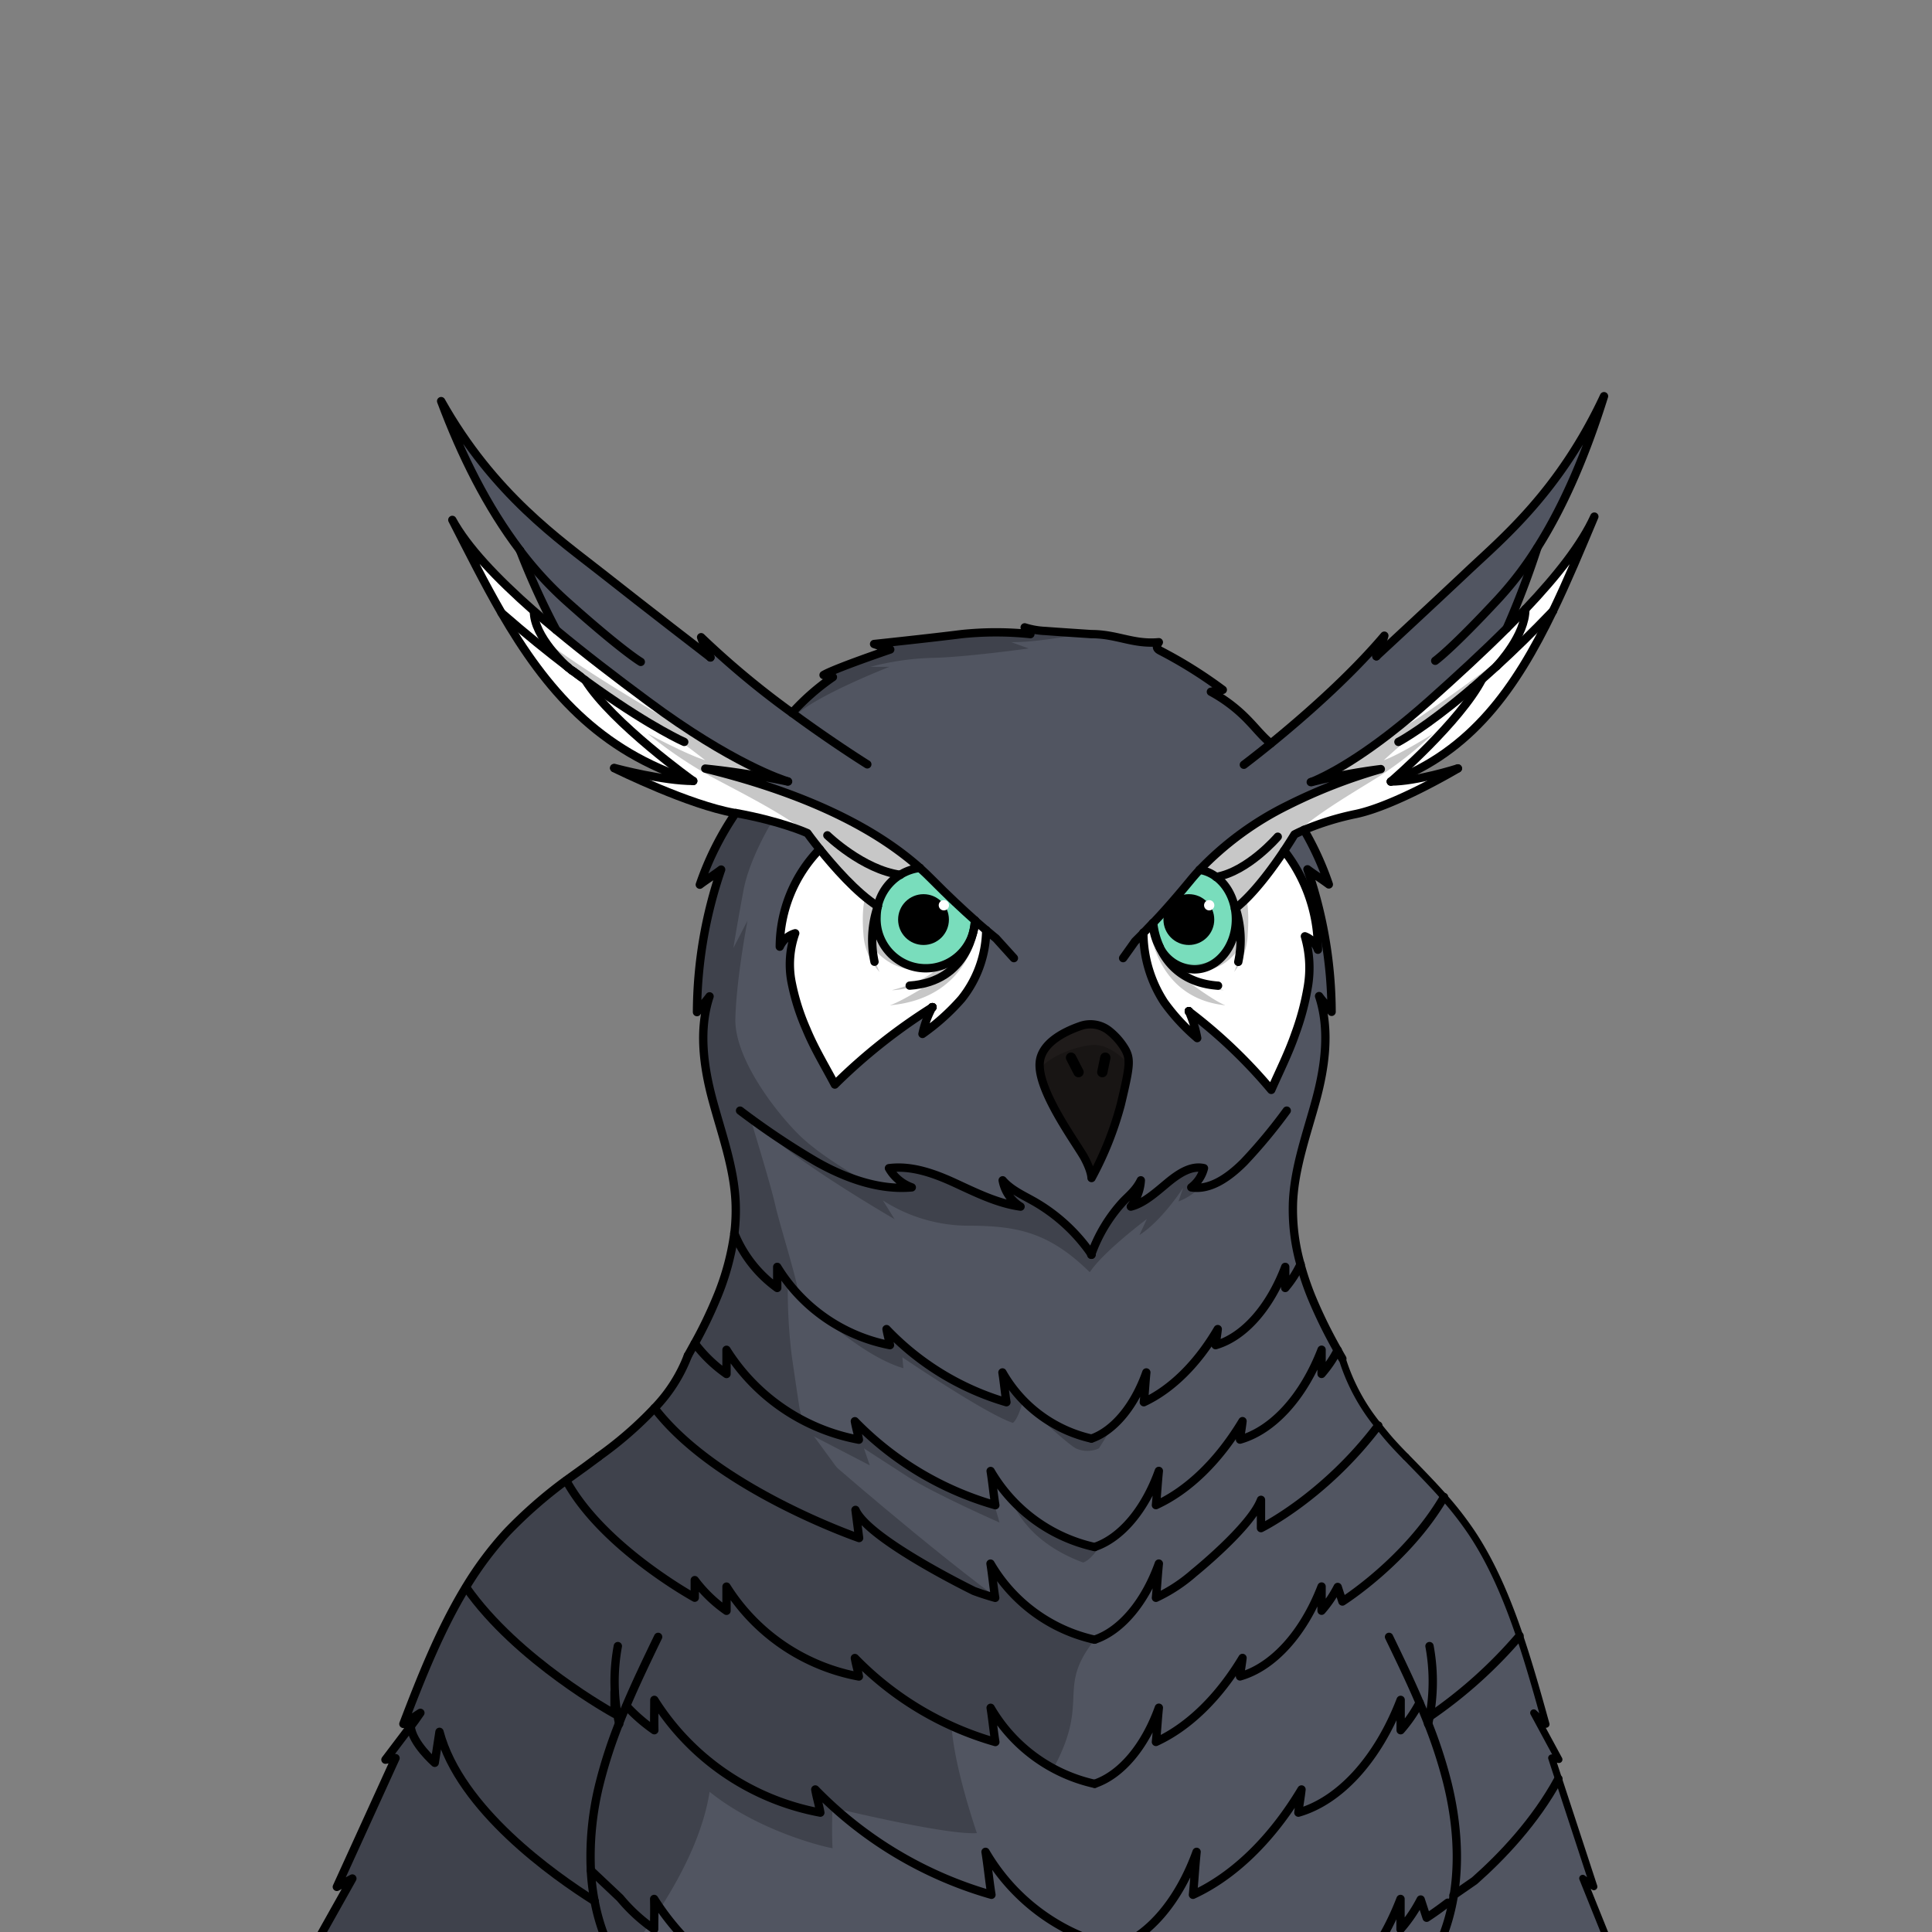 <svg xmlns="http://www.w3.org/2000/svg" viewBox="0 0 432 432">
  <rect x="0" y="0" width="432" height="432" fill="#808080" stroke="none"/>
  <defs>
    <style>.BUNTAI_OWL_BODY_BUNTAI_OWL_BODY_36_cls-1{isolation:isolate;}.BUNTAI_OWL_BODY_BUNTAI_OWL_BODY_36_cls-2{fill:#79ddbc;}.BUNTAI_OWL_BODY_BUNTAI_OWL_BODY_36_cls-3{fill:#fff;}.BUNTAI_OWL_BODY_BUNTAI_OWL_BODY_36_cls-4{fill:#1f1b1a;}.BUNTAI_OWL_BODY_BUNTAI_OWL_BODY_36_cls-5{fill:#515561;}.BUNTAI_OWL_BODY_BUNTAI_OWL_BODY_36_cls-6,.BUNTAI_OWL_BODY_BUNTAI_OWL_BODY_36_cls-7,.BUNTAI_OWL_BODY_BUNTAI_OWL_BODY_36_cls-8{fill:none;stroke:#000;stroke-linecap:round;stroke-linejoin:round;}.BUNTAI_OWL_BODY_BUNTAI_OWL_BODY_36_cls-6{stroke-width:1.86px;}.BUNTAI_OWL_BODY_BUNTAI_OWL_BODY_36_cls-7{stroke-width:2.31px;}.BUNTAI_OWL_BODY_BUNTAI_OWL_BODY_36_cls-8{stroke-width:1.57px;}.BUNTAI_OWL_BODY_BUNTAI_OWL_BODY_36_cls-9{opacity:0.22;mix-blend-mode:multiply;}</style>
  </defs>
  <g class="BUNTAI_OWL_BODY_BUNTAI_OWL_BODY_36_cls-1">
    <g id="body">
      <path class="BUNTAI_OWL_BODY_BUNTAI_OWL_BODY_36_cls-2" d="M208.26,196.54c-.8-.81-1.66-1.63-2.59-2.47h0a10.68,10.68,0,0,0-4.38,1.54h0a11.09,11.09,0,0,0-5,7A11.35,11.35,0,0,0,196,205a11,11,0,0,0,22,.84h0C215.46,203.54,212,200.37,208.26,196.54Z" />
      <path class="BUNTAI_OWL_BODY_BUNTAI_OWL_BODY_36_cls-2" d="M276.14,203.2c-.83-4.58-4-8.12-7.93-8.71-.79.85-1.52,1.69-2.19,2.51-3.2,3.89-6.08,7.1-8.26,9.42.35,5.78,4.38,10.34,9.28,10.34,5.14,0,9.31-5,9.31-11.18A13.25,13.25,0,0,0,276.14,203.2Z" />
      <circle cx="206.5" cy="205.62" r="5.68" />
      <circle class="BUNTAI_OWL_BODY_BUNTAI_OWL_BODY_36_cls-3" cx="211.05" cy="202.42" r="1.15" />
      <circle cx="265.83" cy="205.62" r="5.68" />
      <circle class="BUNTAI_OWL_BODY_BUNTAI_OWL_BODY_36_cls-3" cx="270.38" cy="202.42" r="1.15" />
      <path class="BUNTAI_OWL_BODY_BUNTAI_OWL_BODY_36_cls-4" d="M251.69,234.78c1.14,2.24,1,3.82-1.08,12.21A74.38,74.38,0,0,1,244,263.41s0-1.45-1.57-4.48-10.66-15.15-10-21.5c.48-4.4,5.82-6.89,9.06-8a6.72,6.72,0,0,1,6.36,1A14.85,14.85,0,0,1,251.69,234.78Z" />
      <path class="BUNTAI_OWL_BODY_BUNTAI_OWL_BODY_36_cls-5" d="M353.91,420c.81.62,1.66,1.24,2.48,1.87q-4-12.09-7.92-24.17c-.5-1.54-1-3.08-1.51-4.62l1.63.35c-1.9-3.48-3.76-7-5.65-10.43.93.84,1.83,1.68,2.74,2.51-1.83-6.63-3.72-13.33-5.9-19.77-2.85-8.38-6.21-16.32-10.74-23.09a74.56,74.56,0,0,0-6.17-7.94c-2.05-2.34-4.2-4.56-6.34-6.77l-2.18-2.25c-1-1-2.13-2.18-3.32-3.51-.93-1.06-1.91-2.21-2.87-3.46a44.19,44.19,0,0,1-7.79-14.22,5.26,5.26,0,0,1-.21-.75c-.37-.62-.72-1.24-1.06-1.87a104.94,104.94,0,0,1-5.71-11.61,61.32,61.32,0,0,1-2.6-7.6h0a45.54,45.54,0,0,1-1.67-14c.38-7.8,3.12-15.25,5.16-22.79s3.13-15.77.67-23.18c.94,1.28,1.88,2.23,2.8,3.52a99.1,99.1,0,0,0-5.39-31.87c1.59,1.2,3.17,2.18,4.78,3.38a67.45,67.45,0,0,0-5.56-12.2,4.68,4.68,0,0,0-.49.22,3.63,3.63,0,0,0-.43.19l-.54.25-.31.15-.13.07h0l-.22.12s-.89,1.49-2.31,3.63l.12.16a.49.49,0,0,1,.11.14l.57.74q.39.51.75,1.05a4,4,0,0,1,.22.34c.17.23.3.45.46.69s.21.35.3.52a34.11,34.11,0,0,1,3.47,7.92c.12.37.23.74.32,1.12,0,0,0,0,0,0,.08.29.15.58.22.87.17.66.3,1.32.42,2,.05.26.09.53.12.79,0,0,0,0,0,0a7.94,7.94,0,0,1,.13.83c0,.22.06.44.08.66s.07.66.1,1a.86.86,0,0,0,0,.17c0,.37,0,.75.06,1.13a4.35,4.35,0,0,1,0,.51c0,.48,0,1,0,1.45a5,5,0,0,0-2.91-3,25.06,25.06,0,0,1,.68,11.11,57.37,57.37,0,0,1-2.84,10.72c-1.5,4.35-3.52,8.34-5.36,12.51a114,114,0,0,0-18.41-17.54,27.06,27.06,0,0,1,1.85,6,45.48,45.48,0,0,1-7.37-8,28.69,28.69,0,0,1-4.67-15.58h0c.23-.22.46-.46.71-.72a3.5,3.5,0,0,1,.27-.28s0,0,0,0l.23-.23.09-.1.6-.63.18-.2a.11.11,0,0,1,.05,0h0l.6-.65.21-.21,2.05-2.26,0,0c.68-.75,1.38-1.55,2.1-2.39a0,0,0,0,1,0,0c1-1.19,2.11-2.46,3.22-3.82.67-.82,1.4-1.66,2.19-2.51l.05-.06c.54-.57,1.11-1.15,1.69-1.73.3-.3.63-.6.94-.9s.64-.6,1-.9.68-.61,1-.91c.71-.61,1.45-1.22,2.23-1.83a75.38,75.38,0,0,1,8.39-5.68c.57-.33,1.14-.66,1.73-1,.88-.49,1.77-1,2.7-1.45l.63-.32.72-.35,1.37-.66,1.42-.66c.48-.22.95-.44,1.44-.65l1.5-.64c.51-.22,1-.43,1.55-.63.8-.33,1.6-.65,2.44-1l1.17-.43c.42-.16.83-.31,1.25-.45h0c.45-.17.9-.33,1.38-.49l2.15-.72,1.86-.58.93-.29,1-.29c-1.57.21-3,.43-4.39.65l-.95.15-.35.06-1,.17-.22,0-.66.12c-.76.13-1.47.27-2.11.4l-1,.21-.29.06-1.09.24-.21,0-.08,0-.11,0h0l-.7.15-.07,0-.63.15-1.49.37h0l.5-.21.48-.21.43-.19,1.1-.53.37-.19.82-.42.05,0,.76-.41,1.65-.94c.52-.3,1.07-.63,1.64-1l.81-.5c1.32-.83,2.77-1.79,4.37-2.91l.05,0,0,0a3.55,3.55,0,0,0,.31-.23l.87-.61,1.66-1.24c.35-.25.69-.51,1-.78s.67-.51,1-.78c2.53-2,5.3-4.25,8.28-6.91,6.14-5.48,12.05-10.91,17.32-16.17a189.07,189.07,0,0,0,6.84-18v0c6.26-9.88,11.11-21.64,14.92-33.88-9.94,21.29-22.55,31.58-30.51,39.15s-20,18.65-20.39,19a23.24,23.24,0,0,0,1.77-4.61c-8,9.45-18.73,18.7-25.35,24.09a8.7,8.7,0,0,1-.8-.68c-1.45-1.3-2.68-2.82-4-4.22a34.31,34.31,0,0,0-8.61-6.64l2.66-.43a100.36,100.36,0,0,0-13.95-8.73c-.94-.47-1-1-.35-1.92-5.76.54-9.28-1.81-15.09-1.81,0,0-7.11-.46-10.25-.7l-1-.09c-.56-.06-1-.13-1.45-.2l-.4-.07a12.4,12.4,0,0,1-1.45-.34l-.16,0-.17-.05.85,1,.42.49a78.09,78.09,0,0,0-9.77-.39h0a53.8,53.8,0,0,0-5.6.39l-2.32.29h-.09l-3.2.37-1.35.16-3.51.4-1.31.14-4.14.45-1.13.12-.27,0-.47.05-.39,0-.36,0-.43.05-.18,0h-.15l-.2,0h-.07l2.08.74,1.54.55L197,146l-.49.17-1.09.38-1,.34-2.16.78-.11,0c-1.15.42-2.32.86-3.42,1.28l-1.17.47-.57.22-1,.43-.7.31,0,0-.12.06a9.17,9.17,0,0,0-1,.49l1.28.29.8.17-.56.39-.16.11a51.52,51.52,0,0,0-7.38,6.35c-.35.36-.7.72-1,1.1a189.7,189.7,0,0,1-20.35-16.92,23.21,23.21,0,0,0,2.09,4.53c-.45-.34-14.82-11.41-24.11-18.74s-24.34-17.6-36.11-38.57c4.5,12.06,10.25,23.64,17.65,33.38a0,0,0,0,0,0,0,163.09,163.09,0,0,0,8.09,17.78c6.23,5.18,13.22,10.53,20.5,15.93l1.75,1.28c.55.4,1.1.8,1.65,1.18,1.28.91,2.53,1.77,3.72,2.58.9.61,1.76,1.18,2.61,1.73.43.28.84.55,1.27.8l.05,0c.48.32.95.61,1.42.89l1.06.66c.7.44,1.4.85,2.05,1.23,1,.58,2,1.13,2.88,1.64.6.34,1.2.67,1.77,1l2.09,1.09c.66.34,1.3.65,1.9.93l.86.41c1.19.55,2.2,1,3.05,1.34h0l.79.32.66.26c.75.28,1.26.45,1.52.53l.05,0-.12,0-.14,0-.18,0-.28-.06c-.83-.18-2.18-.45-4-.78h0c-.77-.14-1.63-.28-2.56-.43l-1.12-.18q-3-.48-6.8-1l-.65-.08c-.8-.1-1.62-.2-2.49-.29l2.39.6c1.45.37,2.84.75,4.22,1.14l.19.06c.73.2,1.44.41,2.14.62l.19.05.23.07.12,0,.37.11L169,175l1,.33c.58.17,1.15.36,1.72.55l1.13.38,1.29.45c3.88,1.35,7.39,2.77,10.58,4.22l1.67.77,1.62.78c1,.52,2.07,1.05,3,1.58,1.31.7,2.57,1.42,3.77,2.14a76.73,76.73,0,0,1,7.77,5.34l.31.24.17.13h0c.6.48,1.19,1,1.74,1.44.26.23.55.47.8.71h0a3.58,3.58,0,0,1,.28.26c.83.75,1.6,1.48,2.31,2.21,3.79,3.83,7.2,7,9.77,9.28h0l2.49,2.16h0A25.17,25.17,0,0,1,215,223.35a49.06,49.06,0,0,1-8.73,7.84,23.2,23.2,0,0,1,2.2-6,127.24,127.24,0,0,0-21.8,17.28c-2.16-4.11-4.55-8-6.33-12.33A50,50,0,0,1,177,219.62a20.85,20.85,0,0,1,.82-10.94,5.49,5.49,0,0,0-3.45,3v-.14q0-.69,0-1.38c0-.37,0-.73.07-1.08s0-.47.07-.71c.05-.42.11-.84.16-1.26a.06.06,0,0,1,0,0c.06-.43.15-.86.23-1.28,0-.17.06-.33.1-.49.07-.32.15-.63.22-.94s.16-.63.25-.93c.14-.49.28-1,.44-1.46.1-.32.22-.63.33-.94s.22-.59.35-.88c.21-.53.44-1,.67-1.56l.42-.86a.78.78,0,0,1,.11-.2c.12-.26.27-.52.4-.78a32.57,32.57,0,0,1,2-3.18c.14-.19.27-.38.43-.57.24-.34.5-.67.75-1s.58-.7.88-1,.59-.64.89-1a.87.87,0,0,1,.13-.15l-.31-.39c-.17-.23-.35-.44-.52-.65-.68-.87-1.21-1.57-1.53-2l-.1-.15a1.62,1.62,0,0,1-.17-.23l-.06-.07,0,0s0,0,0,0h0a48.38,48.38,0,0,0-5.22-1.89l-.6-.18-.24-.07-.69-.2c-.46-.14-.95-.28-1.47-.41l-.81-.21L170,183l-.77-.18-2.45-.54-.88-.17-.81-.16h0l-.09,0h0l-.55-.1c-.31.47-.63.95-.93,1.43a.63.63,0,0,0-.12.18c-.19.3-.37.58-.54.88,0,0,0,0,0,0a6.68,6.68,0,0,0-.41.67.1.1,0,0,0,0,.07c-.25.41-.5.82-.73,1.24,0,0,0,0,0,.07-.32.55-.63,1.11-.94,1.68-.1.21-.23.43-.32.65-.25.48-.5,1-.73,1.45,0,0,0,0,0,0a4,4,0,0,0-.23.46q-.4.81-.75,1.65a2.55,2.55,0,0,0-.13.29c-.14.3-.28.61-.39.92s-.25.59-.37.88a.47.47,0,0,0-.06.15s0,0,0,0c-.17.39-.31.78-.46,1.17-.25.64-.48,1.29-.69,1.94a1.22,1.22,0,0,0-.07.17l.7-.51h0l.06,0,1-.67c1-.71,2-1.38,3-2.15a99.37,99.37,0,0,0-5.39,31.87l0,0,0,0c.08-.14.19-.27.27-.4l.62-.77.91-1.1c.12-.13.21-.25.32-.38l.61-.8c-.1.33-.21.66-.29,1,0,.1-.07.22-.1.33a.08.08,0,0,0,0,0s0,.05,0,.08l-.21.84c-.09.38-.16.77-.25,1.16s-.13.78-.18,1.17-.11.75-.15,1.12a.76.76,0,0,0,0,.15c0,.36-.07.72-.09,1.09q-.1,1.22-.09,2.46v.46c0,.11,0,.22,0,.33,0,.58,0,1.16.09,1.75l.06.87a33.76,33.76,0,0,0,.44,3.48c0,.29.08.58.13.87.1.5.2,1,.29,1.51s.21,1,.33,1.5l.09.43c.08.36.18.71.26,1.06.13.5.25,1,.39,1.48.71,2.62,1.5,5.24,2.25,7.86a0,0,0,0,1,0,0c.56,2,1.09,3.93,1.54,5.92a2,2,0,0,1,.08.33c.22.95.42,1.9.59,2.86.07.37.12.74.18,1.11l.09.57q.09.6.15,1.2a9.15,9.15,0,0,1,.13,1.16.49.49,0,0,1,0,.12c0,.17,0,.34,0,.51s0,.22,0,.33a1.09,1.09,0,0,1,0,.18c0,.2,0,.41,0,.61a41.27,41.27,0,0,1-.27,7c-.05.47-.11.93-.2,1.39s-.18,1.16-.3,1.73c0,.23-.08.46-.13.69a.65.65,0,0,1-.05.2c0,.05,0,.09,0,.13-.33,1.59-.76,3.16-1.24,4.71-.07.24-.13.49-.21.73-.19.6-.4,1.19-.61,1.77s-.33,1-.52,1.44-.46,1.18-.7,1.76q-.79,1.94-1.68,3.84c-.23.49-.47,1-.71,1.47s-.48,1-.73,1.46-.55,1.09-.85,1.63-.58,1.11-.88,1.66c-.5.92-1,1.83-1.53,2.74l-.1.24v0c-.09.25-.17.5-.28.75-.19.52-.41,1-.65,1.53-.12.25-.24.51-.37.76s-.27.49-.41.74a25.79,25.79,0,0,1-1.45,2.39c-.25.38-.52.76-.8,1.14h0c-.32.43-.63.86-1,1.28-.77,1-1.59,1.94-2.43,2.87s-1.66,1.75-2.51,2.58l-.56.55,0,0a96.52,96.52,0,0,1-9.42,7.71h0l-.24.18L131,327.79l-.26.19c-1.39,1-2.77,2-4.14,3.1a101.91,101.91,0,0,0-13.27,11.61,77.42,77.42,0,0,0-9.15,12.24c-5.8,9.52-10,20.16-14,30.62l.71-.47h0l3.1-2-1.3,1.72-.89,1.2c-1.89,2.5-3.76,5-5.66,7.51l.94-.15,1.31-.2q-.25.6-.54,1.2L76,420.44l-.67,1.47,2.24-1.21,1.23-.66-.44.79-9.49,16.92c-1.68,3-3.33,5.93-5,8.9h0a3.12,3.12,0,0,1-.2.35H135c.31-1.32.59-2.64.86-4,0,1.32,0,2.64,0,4h46.93c-.18-.73-.37-1.48-.51-2.36.78.8,1.58,1.59,2.39,2.36H289.52c.5-.77,1-1.56,1.47-2.36-.1.88-.19,1.63-.32,2.36h74.09Zm-106-189.61a14.56,14.56,0,0,1,3.77,4.35c1.15,2.24,1,3.82-1.07,12.21A74.14,74.14,0,0,1,244,263.41a7.44,7.44,0,0,0-.58-2.29,10.44,10.44,0,0,0-.42-1c-.05-.13-.11-.25-.16-.38s-.25-.52-.41-.81a11.87,11.87,0,0,0-.67-1.15c-.11-.18-.22-.38-.36-.58-.52-.82-1.16-1.8-1.85-2.91a.57.57,0,0,1-.11-.16,64.58,64.58,0,0,1-6-11.22c-.11-.31-.23-.62-.33-.93s-.18-.61-.26-.9a11.82,11.82,0,0,1-.34-1.65.19.19,0,0,1,0-.08.22.22,0,0,1,0-.08s0,0,0,0a3.33,3.33,0,0,1-.07-.54,7.73,7.73,0,0,1,0-1.28c.48-4.4,5.83-6.89,9.07-8A6.7,6.7,0,0,1,247.92,230.43Z" />
      <path class="BUNTAI_OWL_BODY_BUNTAI_OWL_BODY_36_cls-3" d="M341.12,136.18h0q-2,2.13-4.21,4.31c-5.27,5.26-11.18,10.69-17.32,16.17-3,2.66-5.75,4.94-8.28,6.91-.34.27-.67.53-1,.78s-.69.53-1,.78c-.57.43-1.12.85-1.66,1.24l-.87.61a3.55,3.55,0,0,1-.31.23l0,0-.05,0c-1.6,1.12-3,2.08-4.37,2.91l-.81.5c-.57.36-1.12.69-1.64,1l-1.65.94-.76.41-.05,0-.82.42-.37.19-1.1.53-.43.19-.48.21-.5.21h0l1.49-.37.63-.15.07,0,.7-.15h0l.19,0,.21-.05,1.09-.24.29-.06,1-.21c.64-.13,1.35-.27,2.11-.4l.66-.12.22,0,1-.17.35-.06.95-.15c1.35-.22,2.82-.44,4.39-.65l-1,.29-.93.29-1.86.58-2.15.72c-.48.16-.93.32-1.38.49h0c-.42.14-.83.29-1.25.45l-1.17.43c-.84.31-1.64.63-2.44,1l-1.55.63-1.5.64c-.49.21-1,.43-1.44.65l-1.42.66-1.37.66-.72.35-.63.32c-.93.48-1.82,1-2.7,1.45-.59.32-1.15.65-1.73,1a75.38,75.38,0,0,0-8.39,5.68c-.78.61-1.52,1.22-2.23,1.83-.36.3-.71.61-1,.91s-.66.6-1,.9l-.94.9c-.58.58-1.15,1.16-1.69,1.73l-.05.06a7.66,7.66,0,0,1,1.43.35c.23.08.47.18.7.28a5.48,5.48,0,0,1,.53.28,8.9,8.9,0,0,1,2.37,1.85,2.36,2.36,0,0,1,.3.34,9.35,9.35,0,0,1,.71.92c.1.13.18.28.27.42a7.69,7.69,0,0,1,.39.69,3.92,3.92,0,0,1,.29.58,8.54,8.54,0,0,1,.52,1.33c.07.23.15.46.2.7a2.68,2.68,0,0,1,.07.27,3.06,3.06,0,0,1,.1.41v0h0c0,.08,0,.17,0,.25a13.25,13.25,0,0,1,.22,2.38c0,6.17-4.18,11.18-9.32,11.18l-.49,0h-.14a4,4,0,0,1-.5-.06h-.07l-.15,0-.49-.1-.06,0-.41-.11-.23-.08h0s0,0,0,0h0s0,0,0,0l-.06,0-.16-.06a.43.43,0,0,1-.12-.05l-.1,0a6.34,6.34,0,0,1-.83-.4,5.09,5.09,0,0,1-.5-.3,8.92,8.92,0,0,1-.95-.7,8.05,8.05,0,0,1-.68-.63l-.08-.09-.24-.25-.23-.27-.07-.09a8.83,8.83,0,0,1-.64-.87.61.61,0,0,1-.07-.1c-.1-.17-.22-.34-.31-.52l0-.07,0,0c-.12-.2-.21-.4-.32-.6a1,1,0,0,1-.07-.15c-.06-.13-.11-.25-.18-.39s-.17-.44-.26-.67a1.59,1.59,0,0,1-.07-.2.76.76,0,0,1-.06-.2c0-.11-.07-.22-.11-.33a4,4,0,0,1-.11-.47c-.05-.19-.11-.38-.14-.57s-.09-.5-.13-.76,0-.29-.05-.44-.05-.41-.06-.61l-.18.2-.6.63-.09.1-.22.23,0,0a3.5,3.5,0,0,0-.27.28c-.25.26-.48.5-.71.72h0a28.69,28.69,0,0,0,4.67,15.58,45.48,45.48,0,0,0,7.37,8,27.06,27.06,0,0,0-1.85-6,114,114,0,0,1,18.41,17.54c1.84-4.17,3.86-8.16,5.36-12.51a57.37,57.37,0,0,0,2.84-10.72,25.06,25.06,0,0,0-.68-11.11,5,5,0,0,1,2.91,3c0-.48,0-1,0-1.45a4.35,4.35,0,0,0,0-.51c0-.38,0-.75-.06-1.13a.86.86,0,0,1,0-.17c0-.33-.06-.66-.1-1s0-.44-.08-.66-.08-.56-.13-.83c0,0,0,0,0,0,0-.26-.07-.53-.12-.79-.12-.68-.25-1.34-.42-2-.07-.29-.14-.58-.22-.87,0,0,0,0,0,0-.09-.38-.2-.75-.32-1.12a34.11,34.11,0,0,0-3.47-7.92c-.09-.17-.21-.35-.3-.52s-.29-.46-.46-.69a4,4,0,0,0-.22-.34q-.36-.54-.75-1.05c-.18-.25-.36-.5-.57-.74a.49.49,0,0,0-.11-.14l-.12-.16c1.42-2.14,2.31-3.63,2.31-3.63l.22-.12h0l.13-.07.31-.15.54-.25a3.63,3.63,0,0,1,.43-.19,4.68,4.68,0,0,1,.49-.22A61.7,61.7,0,0,1,303.24,182c8.72-1.86,22.31-9.91,22.73-10.16-.41.12-9.28,2.94-15,2.94h0c17.93-6.74,27.89-20.83,36.22-38.13h0c3.2-6.64,6.17-13.75,9.25-21.1C353.68,121.73,348.17,128.74,341.12,136.18ZM265.8,226.11s0,0,0,0,0,0,0,0Z" />
      <path class="BUNTAI_OWL_BODY_BUNTAI_OWL_BODY_36_cls-3" d="M218,206a11,11,0,0,1-22-1,11.67,11.67,0,0,1,.24-2.31.06.06,0,0,1,0,0,11.09,11.09,0,0,1,5-7h0a10.68,10.68,0,0,1,4.38-1.54c-8.47-7.58-22.78-16-48-22.23a180,180,0,0,1,18.44,2.89c-1-.31-12.38-3.93-31.25-17.92-7.29-5.4-14.27-10.75-20.5-15.93-1.72-1.43-3.39-2.85-5-4.25-8.35-7.33-14.88-14.24-18.22-20.36,3.66,7.23,7.16,14.24,11,20.78C122,154.09,133.8,168,155,174.64c-6.61,0-16.89-2.7-17.66-2.9,1,.48,16.71,8.2,26.86,10l.2,0c10.36,1.86,16.11,4.51,16.11,4.51s1.05,1.47,2.74,3.57a31.53,31.53,0,0,0-8.94,21.81,5.51,5.51,0,0,1,3.45-3,20.85,20.85,0,0,0-.81,10.94,49.92,49.92,0,0,0,3.36,10.56c1.79,4.29,4.18,8.22,6.34,12.33a127.24,127.24,0,0,1,21.8-17.28,22.83,22.83,0,0,0-2.2,6,49.41,49.41,0,0,0,8.73-7.84A25.17,25.17,0,0,0,220.52,208h0L218,205.83S218,205.88,218,206Z" />
      <path class="BUNTAI_OWL_BODY_BUNTAI_OWL_BODY_36_cls-6" d="M177.11,159.4a51.89,51.89,0,0,1,9.13-8l-2.09-.46c2.56-1.52,14.91-5.71,14.91-5.71L195.45,144s12.23-1.28,19.57-2.21a74.15,74.15,0,0,1,15.38,0l-1.28-1.51a18,18,0,0,0,4.66.81c3.14.24,10.25.7,10.25.7,5.8,0,9.32,2.35,15.09,1.81-.63.95-.59,1.45.35,1.92a101,101,0,0,1,13.95,8.73l-2.66.43a34.08,34.08,0,0,1,8.6,6.64c1.35,1.4,2.58,2.92,4,4.22a10.41,10.41,0,0,0,.81.68" />
      <path class="BUNTAI_OWL_BODY_BUNTAI_OWL_BODY_36_cls-6" d="M153.82,303.11c.52-.91,1-1.82,1.53-2.74a99,99,0,0,0,4.86-10.06,57.33,57.33,0,0,0,4-14.55,42.32,42.32,0,0,0,.27-7c-.37-7.8-3.12-15.25-5.15-22.79s-3.13-15.77-.67-23.18c-.94,1.28-1.88,2.23-2.81,3.52a99.38,99.38,0,0,1,5.4-31.87c-1.59,1.2-3.17,2.18-4.77,3.38a66.67,66.67,0,0,1,8-16" />
      <path class="BUNTAI_OWL_BODY_BUNTAI_OWL_BODY_36_cls-6" d="M290.79,282.7a45.24,45.24,0,0,1-1.67-14c.38-7.8,3.12-15.25,5.16-22.79s3.12-15.77.67-23.18c.93,1.28,1.87,2.23,2.8,3.52a99.11,99.11,0,0,0-5.4-31.87c1.6,1.2,3.18,2.18,4.78,3.38a66.77,66.77,0,0,0-5.56-12.2" />
      <path class="BUNTAI_OWL_BODY_BUNTAI_OWL_BODY_36_cls-6" d="M300.15,303.79c-.36-.62-.71-1.24-1.06-1.87a108.59,108.59,0,0,1-5.71-11.61,63,63,0,0,1-2.59-7.6" />
      <path class="BUNTAI_OWL_BODY_BUNTAI_OWL_BODY_36_cls-6" d="M116.29,123.1a79.4,79.4,0,0,0,10.21,11.17C139.09,145.54,143.28,148,143.28,148" />
      <path class="BUNTAI_OWL_BODY_BUNTAI_OWL_BODY_36_cls-6" d="M158.86,147h0c-.45-.34-14.82-11.41-24.1-18.74-9.44-7.46-24.35-17.6-36.12-38.57,4.51,12.06,10.25,23.64,17.65,33.38" />
      <path class="BUNTAI_OWL_BODY_BUNTAI_OWL_BODY_36_cls-6" d="M193.93,170.91s-7.58-4.72-16.82-11.51a190.59,190.59,0,0,1-20.34-16.92,23.81,23.81,0,0,0,2.08,4.53" />
      <path class="BUNTAI_OWL_BODY_BUNTAI_OWL_BODY_36_cls-6" d="M116.28,123.08a0,0,0,0,0,0,0,166.4,166.4,0,0,0,8.1,17.78" />
      <path class="BUNTAI_OWL_BODY_BUNTAI_OWL_BODY_36_cls-6" d="M196.28,202.64c-4.78-3-9.95-9-13-12.78-1.69-2.1-2.74-3.57-2.74-3.57s-5.75-2.65-16.11-4.51l-.2,0c-10.15-1.8-25.89-9.52-26.86-10" />
      <path class="BUNTAI_OWL_BODY_BUNTAI_OWL_BODY_36_cls-6" d="M137.31,171.72h.05c.77.2,11,2.9,17.66,2.9-21.22-6.66-33-20.55-42.88-37.59-3.79-6.54-7.29-13.55-11-20.78,3.34,6.12,9.87,13,18.22,20.36,1.59,1.4,3.26,2.82,5,4.25,6.23,5.18,13.21,10.53,20.5,15.93,18.87,14,30.23,17.61,31.25,17.92" />
      <path class="BUNTAI_OWL_BODY_BUNTAI_OWL_BODY_36_cls-6" d="M220.52,208c1.39,1.18,2.19,1.82,2.19,1.82l4,4.42" />
      <path class="BUNTAI_OWL_BODY_BUNTAI_OWL_BODY_36_cls-6" d="M218,205.83l2.49,2.16" />
      <path class="BUNTAI_OWL_BODY_BUNTAI_OWL_BODY_36_cls-6" d="M205.67,194.07c.93.84,1.79,1.66,2.59,2.47,3.78,3.83,7.2,7,9.77,9.28" />
      <path class="BUNTAI_OWL_BODY_BUNTAI_OWL_BODY_36_cls-6" d="M176.22,174.75h-.08a180,180,0,0,0-18.44-2.89c25.18,6.19,39.49,14.65,48,22.23" />
      <path class="BUNTAI_OWL_BODY_BUNTAI_OWL_BODY_36_cls-6" d="M127.1,149.26c-4.48-3.41-9.49-7.45-14.95-12.21" />
      <path class="BUNTAI_OWL_BODY_BUNTAI_OWL_BODY_36_cls-6" d="M128,150a2.07,2.07,0,0,1-.25-.19" />
      <path class="BUNTAI_OWL_BODY_BUNTAI_OWL_BODY_36_cls-6" d="M128.91,150.62l-.69-.51" />
      <path class="BUNTAI_OWL_BODY_BUNTAI_OWL_BODY_36_cls-6" d="M129.85,151.32c-.22-.15-.44-.32-.66-.49" />
      <path class="BUNTAI_OWL_BODY_BUNTAI_OWL_BODY_36_cls-6" d="M153,165.9S146,162.84,133.49,154h0l-2.58-1.85" />
      <path class="BUNTAI_OWL_BODY_BUNTAI_OWL_BODY_36_cls-6" d="M208.47,225.23a127.24,127.24,0,0,0-21.8,17.28c-2.16-4.11-4.55-8-6.34-12.33A49.92,49.92,0,0,1,177,219.62a20.85,20.85,0,0,1,.81-10.94,5.51,5.51,0,0,0-3.45,3,31.53,31.53,0,0,1,8.94-21.81" />
      <path class="BUNTAI_OWL_BODY_BUNTAI_OWL_BODY_36_cls-6" d="M208.49,225.21h0" />
      <path class="BUNTAI_OWL_BODY_BUNTAI_OWL_BODY_36_cls-6" d="M208.51,225.21s0,0,0,0S208.53,225.22,208.51,225.21Z" />
      <path class="BUNTAI_OWL_BODY_BUNTAI_OWL_BODY_36_cls-6" d="M208.51,225.21h0" />
      <path class="BUNTAI_OWL_BODY_BUNTAI_OWL_BODY_36_cls-6" d="M208.47,225.22s0,0,0,0" />
      <line class="BUNTAI_OWL_BODY_BUNTAI_OWL_BODY_36_cls-6" x1="208.47" y1="225.22" x2="208.47" y2="225.23" />
      <path class="BUNTAI_OWL_BODY_BUNTAI_OWL_BODY_36_cls-6" d="M220.52,208h0A25.17,25.17,0,0,1,215,223.35a49.41,49.41,0,0,1-8.73,7.84,22.83,22.83,0,0,1,2.2-6" />
      <line class="BUNTAI_OWL_BODY_BUNTAI_OWL_BODY_36_cls-6" x1="218.03" y1="205.83" x2="218.03" y2="205.82" />
      <path class="BUNTAI_OWL_BODY_BUNTAI_OWL_BODY_36_cls-6" d="M196.27,202.68A11.67,11.67,0,0,0,196,205a11,11,0,0,0,22,1" />
      <path class="BUNTAI_OWL_BODY_BUNTAI_OWL_BODY_36_cls-6" d="M201.27,195.61a11.09,11.09,0,0,0-5,7" />
      <path class="BUNTAI_OWL_BODY_BUNTAI_OWL_BODY_36_cls-6" d="M205.67,194.07h0a10.68,10.68,0,0,0-4.38,1.54" />
      <path class="BUNTAI_OWL_BODY_BUNTAI_OWL_BODY_36_cls-6" d="M155,174.64s-18.18-13-24.12-22.53c0,0,0,0,0,0l-.67-.49-.37-.28-.66-.49-.28-.21-.69-.51L128,150l-.25-.19-.67-.5,0,0c-.46-.4-7.75-6.92-7.69-12.63" />
      <path class="BUNTAI_OWL_BODY_BUNTAI_OWL_BODY_36_cls-6" d="M185,186.78s7.9,7.68,16.31,8.83h0" />
      <path class="BUNTAI_OWL_BODY_BUNTAI_OWL_BODY_36_cls-6" d="M307.76,146.74h0c.41-.38,12.54-11.6,20.38-19s20.58-17.86,30.52-39.15c-3.82,12.24-8.66,24-14.92,33.88a77.14,77.14,0,0,1-8.64,11.36c-10.63,11.44-14.18,13.92-14.18,13.92" />
      <path class="BUNTAI_OWL_BODY_BUNTAI_OWL_BODY_36_cls-6" d="M278.13,171s2.4-1.8,6.06-4.77c6.62-5.39,17.35-14.64,25.35-24.09a25.16,25.16,0,0,1-1.77,4.61" />
      <path class="BUNTAI_OWL_BODY_BUNTAI_OWL_BODY_36_cls-6" d="M336.9,140.5a190.55,190.55,0,0,0,6.85-18v0" />
      <path class="BUNTAI_OWL_BODY_BUNTAI_OWL_BODY_36_cls-6" d="M329.22,153.78h0" />
      <path class="BUNTAI_OWL_BODY_BUNTAI_OWL_BODY_36_cls-6" d="M276.14,203.2l.15-.12c4-3.13,8.28-9,10.85-12.86,1.42-2.14,2.31-3.63,2.31-3.63s.72-.4,2.12-1A62.11,62.11,0,0,1,303.24,182c8.72-1.86,22.31-9.91,22.73-10.16" />
      <path class="BUNTAI_OWL_BODY_BUNTAI_OWL_BODY_36_cls-6" d="M341.11,136.19c-1.35,1.42-2.76,2.86-4.21,4.31-5.27,5.26-11.17,10.69-17.32,16.17-3,2.66-5.75,4.94-8.27,6.91l-1,.78c-10,7.66-16.06,10.09-17.06,10.48" />
      <path class="BUNTAI_OWL_BODY_BUNTAI_OWL_BODY_36_cls-6" d="M347.25,136.61c3.2-6.64,6.17-13.75,9.25-21.1-2.82,6.22-8.33,13.23-15.39,20.67" />
      <path class="BUNTAI_OWL_BODY_BUNTAI_OWL_BODY_36_cls-6" d="M311,174.75C329,168,338.9,153.92,347.24,136.62" />
      <path class="BUNTAI_OWL_BODY_BUNTAI_OWL_BODY_36_cls-6" d="M326,171.81h0c-.41.12-9.28,2.94-15,2.94" />
      <path class="BUNTAI_OWL_BODY_BUNTAI_OWL_BODY_36_cls-6" d="M255.66,208.63c-1.18,1.2-1.85,1.85-1.85,1.85l-2.68,3.76" />
      <path class="BUNTAI_OWL_BODY_BUNTAI_OWL_BODY_36_cls-6" d="M257.8,206.38s0,0,0,0c-.8.86-1.51,1.6-2.1,2.2" />
      <path class="BUNTAI_OWL_BODY_BUNTAI_OWL_BODY_36_cls-6" d="M293.09,174.88h.07l.08,0a129.49,129.49,0,0,1,15.51-2.91A119.57,119.57,0,0,0,288,180.05a70.15,70.15,0,0,0-19.75,14.44c-.79.85-1.52,1.69-2.19,2.51-3.18,3.86-6,7.06-8.22,9.37" />
      <path class="BUNTAI_OWL_BODY_BUNTAI_OWL_BODY_36_cls-6" d="M334.61,149c3.79-3.46,8-7.56,12.63-12.38h0" />
      <path class="BUNTAI_OWL_BODY_BUNTAI_OWL_BODY_36_cls-6" d="M312.69,165.89l.6-.33c1.9-1.1,8.25-5,18.12-13.68" />
      <path class="BUNTAI_OWL_BODY_BUNTAI_OWL_BODY_36_cls-6" d="M265.84,226.12a26.57,26.57,0,0,1,1.86,6,45.15,45.15,0,0,1-7.38-8,28.77,28.77,0,0,1-4.66-15.58h0" />
      <path class="BUNTAI_OWL_BODY_BUNTAI_OWL_BODY_36_cls-6" d="M265.82,226.1s0,0,0,0" />
      <path class="BUNTAI_OWL_BODY_BUNTAI_OWL_BODY_36_cls-6" d="M265.82,226.1h0s0,0,0,0Z" />
      <path class="BUNTAI_OWL_BODY_BUNTAI_OWL_BODY_36_cls-6" d="M265.84,226.11h0" />
      <line class="BUNTAI_OWL_BODY_BUNTAI_OWL_BODY_36_cls-6" x1="265.84" y1="226.11" x2="265.84" y2="226.12" />
      <path class="BUNTAI_OWL_BODY_BUNTAI_OWL_BODY_36_cls-6" d="M287.14,190.22a35.57,35.57,0,0,1,7.55,22.14,5,5,0,0,0-2.91-3,25.21,25.21,0,0,1,.68,11.11,58.15,58.15,0,0,1-2.84,10.72c-1.51,4.35-3.53,8.34-5.36,12.51a113.64,113.64,0,0,0-18.42-17.54" />
      <path class="BUNTAI_OWL_BODY_BUNTAI_OWL_BODY_36_cls-6" d="M259.31,211.81a12.58,12.58,0,0,1-1.55-5.39" />
      <path class="BUNTAI_OWL_BODY_BUNTAI_OWL_BODY_36_cls-6" d="M268.21,194.49c3.93.59,7.1,4.13,7.93,8.71a13.25,13.25,0,0,1,.21,2.38c0,6.17-4.17,11.18-9.31,11.18a9,9,0,0,1-7.68-4.85" />
      <path class="BUNTAI_OWL_BODY_BUNTAI_OWL_BODY_36_cls-6" d="M311,174.76h0c.47-.4,15.46-13.38,20.39-22.87l.5-.45.55-.49c.3-.28.57-.51.79-.71l1.34-1.21,0,0c.38-.41,6.54-7,6.5-12.81h0" />
      <path class="BUNTAI_OWL_BODY_BUNTAI_OWL_BODY_36_cls-6" d="M285.71,187.09s-6.69,7.81-13.79,9" />
      <path class="BUNTAI_OWL_BODY_BUNTAI_OWL_BODY_36_cls-6" d="M247.92,230.43a6.72,6.72,0,0,0-6.36-1c-3.24,1.12-8.58,3.61-9.06,8-.7,6.35,8.38,18.47,10,21.5s1.57,4.48,1.57,4.48A74.38,74.38,0,0,0,250.61,247c2-8.39,2.22-10,1.08-12.21A14.85,14.85,0,0,0,247.92,230.43Z" />
      <path class="BUNTAI_OWL_BODY_BUNTAI_OWL_BODY_36_cls-6" d="M244.09,280.57l0-.05a39.1,39.1,0,0,0-12.89-11.88c-2.47-1.4-5.16-2.59-7-4.72a8.68,8.68,0,0,0,4,5.88c-5.09-.69-9.94-3.1-14.6-5.25s-9.74-4-14.83-3.34a9.54,9.54,0,0,0,5.11,4.29c-7.37.67-14.8-2.07-21.25-5.68a172.51,172.51,0,0,1-17.15-11.48" />
      <path class="BUNTAI_OWL_BODY_BUNTAI_OWL_BODY_36_cls-6" d="M244,280.57l0-.05a34.65,34.65,0,0,1,7.17-11.88c1.37-1.4,2.87-2.59,3.92-4.72a10.44,10.44,0,0,1-2.24,5.88c2.83-.69,5.52-3.1,8.11-5.26s5.42-4,8.25-3.33a7.8,7.8,0,0,1-2.84,4.29c4.1.67,8.23-2.07,11.82-5.68a117.29,117.29,0,0,0,9.53-11.48" />
      <path class="BUNTAI_OWL_BODY_BUNTAI_OWL_BODY_36_cls-6" d="M164.19,275.76a28.16,28.16,0,0,0,9.6,12.23c0-1.72,0-3,0-4.71A38,38,0,0,0,199,300.78c-.24-1.35-.54-2.24-.77-3.59a60.54,60.54,0,0,0,26.81,16.35c-.37-2.39-.52-4.27-.89-6.66A30.68,30.68,0,0,0,244,321.66" />
      <path class="BUNTAI_OWL_BODY_BUNTAI_OWL_BODY_36_cls-6" d="M244.09,321.66c5-1.77,9.59-7.27,12.23-14.78-.24,2.39-.32,4.27-.56,6.66,6.22-2.91,12-8.61,16.53-16.35-.14,1.35-.33,2.24-.48,3.59,6.32-1.83,12.11-8.35,15.57-17.5,0,1.71,0,3,0,4.71a24.39,24.39,0,0,0,3.42-5.28h0" />
      <path class="BUNTAI_OWL_BODY_BUNTAI_OWL_BODY_36_cls-6" d="M155.35,300.37a31.22,31.22,0,0,0,7.1,6.86c0-2,0-3.44,0-5.41a44.55,44.55,0,0,0,29.6,20.1c-.27-1.55-.63-2.57-.9-4.13a71,71,0,0,0,31.41,18.78c-.44-2.74-.61-4.9-1.05-7.65a35.91,35.91,0,0,0,23.24,17" />
      <path class="BUNTAI_OWL_BODY_BUNTAI_OWL_BODY_36_cls-6" d="M244.79,345.9c5.91-2,11.24-8.35,14.33-17-.28,2.75-.38,4.91-.65,7.65,7.28-3.34,14-9.88,19.36-18.78-.17,1.56-.39,2.58-.56,4.13,7.4-2.11,14.19-9.59,18.24-20.1,0,2,0,3.44,0,5.41a26.56,26.56,0,0,0,3.6-5.31" />
      <path class="BUNTAI_OWL_BODY_BUNTAI_OWL_BODY_36_cls-6" d="M126.63,331.08c8.11,14.9,28.72,26.17,28.72,26.17v-3.93a31.22,31.22,0,0,0,7.1,6.86c0-2,0-3.44,0-5.41a44.55,44.55,0,0,0,29.6,20.1c-.27-1.55-.63-2.57-.9-4.13a71,71,0,0,0,31.41,18.78c-.44-2.74-.61-4.9-1.05-7.65a35.91,35.91,0,0,0,23.24,17" />
      <path class="BUNTAI_OWL_BODY_BUNTAI_OWL_BODY_36_cls-6" d="M244.79,398.85c5.91-2,11.24-8.35,14.33-17-.28,2.75-.38,4.91-.65,7.65,7.28-3.34,14-9.88,19.36-18.78-.17,1.56-.39,2.58-.56,4.13,7.4-2.11,14.19-9.59,18.24-20.1,0,2,0,3.44,0,5.41a26.56,26.56,0,0,0,3.6-5.31l1.06,3.25s14.37-9.06,22.72-23.37" />
      <path class="BUNTAI_OWL_BODY_BUNTAI_OWL_BODY_36_cls-6" d="M140.09,381.47a37.74,37.74,0,0,0,6.22,5.41c-.06-2.47,0-4.31,0-6.78a55.91,55.91,0,0,0,37.12,25.21c-.34-1.95-.79-3.23-1.13-5.18a89.1,89.1,0,0,0,39.39,23.55c-.55-3.44-.77-6.15-1.32-9.6a45,45,0,0,0,29.14,21.29" />
      <path class="BUNTAI_OWL_BODY_BUNTAI_OWL_BODY_36_cls-6" d="M104.22,354.93c11.44,16.39,33.19,28.28,33.19,28.28v-4.93l.08.1" />
      <path class="BUNTAI_OWL_BODY_BUNTAI_OWL_BODY_36_cls-6" d="M319.65,383.86a103,103,0,0,0,20.13-18.08" />
      <path class="BUNTAI_OWL_BODY_BUNTAI_OWL_BODY_36_cls-6" d="M249.56,435.37c7.41-2.54,14.1-10.47,18-21.29-.35,3.45-.48,6.16-.81,9.6,9.12-4.19,17.58-12.39,24.27-23.55-.21,1.95-.49,3.23-.7,5.18,9.28-2.65,17.79-12,22.87-25.21,0,2.47,0,4.31,0,6.78a32.22,32.22,0,0,0,4.24-6.15" />
      <path class="BUNTAI_OWL_BODY_BUNTAI_OWL_BODY_36_cls-6" d="M91.83,386c.32,3.76,5.38,8.17,5.38,8.17l1.06-6.93c4.58,17.29,25.48,32.07,34.72,37.88" />
      <path class="BUNTAI_OWL_BODY_BUNTAI_OWL_BODY_36_cls-6" d="M173.35,447a56.36,56.36,0,0,1-27.08-22.39c.07,2.47,0,4.31,0,6.78a38.38,38.38,0,0,1-7.63-7l-6.52-6.15" />
      <path class="BUNTAI_OWL_BODY_BUNTAI_OWL_BODY_36_cls-6" d="M296.47,447c6.79-4.29,12.77-12.21,16.69-22.39,0,2.47,0,4.31,0,6.78a33.26,33.26,0,0,0,4.51-6.65l1.33,4.07s1.86-1.17,4.73-3.36" />
      <path class="BUNTAI_OWL_BODY_BUNTAI_OWL_BODY_36_cls-6" d="M348.47,397.74c-5.18,9.55-12.63,17.37-18.75,22.78L325,423.79" />
      <path class="BUNTAI_OWL_BODY_BUNTAI_OWL_BODY_36_cls-6" d="M146.35,314.86c13.77,18.05,45.75,29.05,45.75,29.05l-.81-6.29c2.91,6.64,26.5,18.13,26.5,18.13q2.34.86,4.74,1.53c-.44-2.74-.61-4.9-1.05-7.65a36,36,0,0,0,23.24,17" />
      <path class="BUNTAI_OWL_BODY_BUNTAI_OWL_BODY_36_cls-6" d="M244.79,366.62c5.91-2,11.24-8.36,14.33-17-.28,2.75-.38,4.91-.65,7.65a35.62,35.62,0,0,0,8.49-5.56s12.7-10.24,15-16.34v6.32s14.15-6.94,26.23-22.94" />
      <path class="BUNTAI_OWL_BODY_BUNTAI_OWL_BODY_36_cls-6" d="M196.28,202.64a.06.06,0,0,0,0,0,23.29,23.29,0,0,0-.74,12.41" />
      <path class="BUNTAI_OWL_BODY_BUNTAI_OWL_BODY_36_cls-6" d="M218,205.83s0,0,0,.15c-.11,1.5-1.37,13.48-14.59,14.41" />
      <path class="BUNTAI_OWL_BODY_BUNTAI_OWL_BODY_36_cls-6" d="M276.14,202.64s.06.15.15.44a23.2,23.2,0,0,1,.59,12" />
      <path class="BUNTAI_OWL_BODY_BUNTAI_OWL_BODY_36_cls-6" d="M272.36,220.4c-7.61-.54-11.25-4.74-13-8.49l0-.07,0,0a18.11,18.11,0,0,1-1.51-5.43h0" />
      <line class="BUNTAI_OWL_BODY_BUNTAI_OWL_BODY_36_cls-7" x1="239.49" y1="236.5" x2="241.16" y2="239.73" />
      <line class="BUNTAI_OWL_BODY_BUNTAI_OWL_BODY_36_cls-7" x1="247.15" y1="236.5" x2="246.48" y2="239.73" />
      <path class="BUNTAI_OWL_BODY_BUNTAI_OWL_BODY_36_cls-6" d="M364.76,447H63.67l.19-.35h0q2.49-4.45,5-8.9l9.49-16.92.44-.79-1.23.66-2.24,1.21.67-1.47,11.9-26.12c.19-.4.37-.8.55-1.2l-1.31.2-.94.15L91.84,386l.9-1.2L94,383l-3.09,2h0l-.71.47c4-10.46,8.21-21.1,14-30.62a76.21,76.21,0,0,1,9.15-12.24,101.82,101.82,0,0,1,13.26-11.61C128,330,129.4,329,130.78,328l.26-.19,2.54-1.88.24-.18" />
      <path class="BUNTAI_OWL_BODY_BUNTAI_OWL_BODY_36_cls-6" d="M133.82,325.73a83.87,83.87,0,0,0,12.53-10.87,34.66,34.66,0,0,0,7.47-11.75" />
      <path class="BUNTAI_OWL_BODY_BUNTAI_OWL_BODY_36_cls-8" d="M300.15,303.79q.09.38.21.75a44.4,44.4,0,0,0,7.8,14.22c1,1.25,1.93,2.4,2.87,3.46,1.19,1.33,2.32,2.51,3.31,3.51" />
      <path class="BUNTAI_OWL_BODY_BUNTAI_OWL_BODY_36_cls-8" d="M314.35,325.73h0l2.19,2.25c2.14,2.21,4.28,4.43,6.34,6.77a75.88,75.88,0,0,1,6.17,7.94c4.52,6.77,7.89,14.71,10.74,23.09,2.18,6.44,4.06,13.14,5.9,19.77L342.94,383c1.88,3.48,3.75,6.95,5.64,10.43l-1.62-.35c.5,1.54,1,3.08,1.51,4.62l7.92,24.17L353.9,420l10.86,27" />
      <path class="BUNTAI_OWL_BODY_BUNTAI_OWL_BODY_36_cls-6" d="M144.28,447a42.27,42.27,0,0,1-9-13.8,44.51,44.51,0,0,1-2.33-8.12,50.49,50.49,0,0,1-.83-6.84,67,67,0,0,1,2-19.63,106,106,0,0,1,4.26-13.14c.52-1.34,1.07-2.67,1.63-4,2.22-5.23,4.68-10.35,7.15-15.46" />
      <path class="BUNTAI_OWL_BODY_BUNTAI_OWL_BODY_36_cls-6" d="M138.46,385.47a43.57,43.57,0,0,1-.31-17.4" />
      <path class="BUNTAI_OWL_BODY_BUNTAI_OWL_BODY_36_cls-6" d="M313.51,447a42.27,42.27,0,0,0,9-13.8c4.32-10.91,3.94-23.21,1.12-34.59a106,106,0,0,0-4.26-13.14q-.93-2.39-1.95-4.74c-2.13-5-4.48-9.85-6.83-14.72" />
      <path class="BUNTAI_OWL_BODY_BUNTAI_OWL_BODY_36_cls-6" d="M319.64,368.07a43.57,43.57,0,0,1-.31,17.4" />
      <g class="BUNTAI_OWL_BODY_BUNTAI_OWL_BODY_36_cls-9">
        <path d="M129.3,447.4A37.84,37.84,0,0,0,132.53,425c-2.09-12.67-7.42-30.38-7.42-30.38l8.74,20.78s-2.8-13.12-4.37-26.14S127.67,364,127.67,364s2.77,19.66,6,29.45,5.47,17.92,5.47,17.92S141,395.79,141,392.12c.26,22.45-.87,32.41-2.18,40.71S136.28,448,136.28,448Z" />
        <path d="M218.66,206.91s-1.28,16.25-19.7,17.88c2.89-.94,9.51-5.2,9.51-5.2s-6.32,1.82-9.06,1.82c8.27-2.1,10.77-5.41,10.77-5.41a12.66,12.66,0,0,1-15.59-5.08,27.22,27.22,0,0,0,2.08,6.41,13.59,13.59,0,0,1-3.61-8.53c-.47-5.63.41-8.23.41-8.23s-10.29-9.18-12.94-14.28c-5.53-4.41-14.74-9-21.67-12.71A98.24,98.24,0,0,1,144.77,164s8.56,4.63,12.93,6c-13.19-10.49-30.08-19.45-35.92-26.85,8.48,6.75,26.66,17.24,26.66,17.24L173,173.58l-6.22.73a158.8,158.8,0,0,1,19.28,7.29c8.82,4.17,17.5,10.34,19.91,12.72-4.4,1-7.11,2-8.86,5.87s-.61,10.24,2.49,13,9.66,3.26,13,1a14.56,14.56,0,0,0,4.37-4l1-3.66Z" />
        <path d="M257,206.91s1.1,16.25,17,17.88c-2.5-.94-8.19-5.2-8.19-5.2s5.44,1.82,7.8,1.82c-7.12-2.1-9.28-5.41-9.28-5.41s8,4.18,13.43-5.08a29.88,29.88,0,0,1-1.8,6.41A14.57,14.57,0,0,0,279,208.8c.4-5.63-.35-8.23-.35-8.23s8.86-9.18,11.13-14.28c4.76-4.41,12.69-9,18.65-12.71A86,86,0,0,0,320.54,164s-7.37,4.63-11.13,6c11.36-10.49,25.88-19.45,30.91-26.85-7.3,6.75-22.94,17.24-22.94,17.24l-21.17,13.19,5.35.73A125.15,125.15,0,0,0,285,181.6c-7.59,4.17-15.06,10.34-17.14,12.72,3.79,1,6.13,2,7.63,5.87s.53,10.24-2.14,13-8.31,3.26-11.17,1a13.6,13.6,0,0,1-3.76-4l-.83-3.66Z" />
        <path d="M268.23,265.57a13.21,13.21,0,0,1-4.72,3.08l1.05-3.06s-4.63,7.25-9.78,10.57l1.66-3.58s-9.7,7.25-12.76,11.89c-9.09-8.92-16.17-10.4-27.26-10.4a35.45,35.45,0,0,1-19-5.65l2.61,4.19s-24.18-14-29.82-20.8c18.78,11.11,19.87,14.16,33,13.64a11.23,11.23,0,0,1-4.54-4.24s4.72-.71,13.34,2.72,13.63,5.36,15.38,5.48a22.25,22.25,0,0,1-2.84-3.88s7.38,3.18,10.35,5.33S243.8,280,243.8,280a21.14,21.14,0,0,1,5.48-9.38c4.43-4.48,5.23-4.89,5.23-4.89a3.73,3.73,0,0,1-.87,3.58c5-2.07,7.79-5.94,11-7.26s4.24-1.12,4.24-1.12l-1.16,3.57Z" />
        <path d="M252.07,237.66s-3.55-4.14-7.57-4-10.75,3-12,5.59c3.16,10.2,11.32,21.26,11.55,23.48A88.08,88.08,0,0,0,251,245.21,43.33,43.33,0,0,0,252.07,237.66Z" />
        <path d="M172.47,184s-5.07,8.26-6.29,15.45c-1.49,8-2.19,12.52-2.19,12.52l3.15-6.11s-2.45,12.67-2.71,21.84,9.46,21.41,14.36,26.18,13.51,9.56,13.51,9.56-14.89-6.73-19.7-10l-4.81-3.31s4.47,14.51,5.52,19.17,4.87,16.57,5.35,20.4l-2.5-2.91a121.19,121.19,0,0,0,.88,16.39c1.05,7.25,1.75,11.79,1.75,11.79l.64,2.67,7.8,10.67s-12.16-12.11-18.95-15.52a88.72,88.72,0,0,1-13.89-9.26s5.46-11.39,7.5-17.51,4-16.26,1.24-26.2-6.86-27-4.86-35.77l-2.44,2.3a96.73,96.73,0,0,1,1.29-17.42c1.57-9.47,3.14-13.25,3.14-13.25l-4.19,2.26s4-8.19,5.64-11.75,3.27-4.24,3.27-4.24Z" />
        <path d="M239.54,142.13s-8.44,1.57-13.45,1.45L230,145s-14.5,2-21.55,2.1a60.78,60.78,0,0,0-13.81,2h4.25s-17.18,6.7-21.26,11.18l.7-2.74,7.13-6.29-.33-.78,12.66-5-.64-2s18.94-1.73,23.59-2.09a54.9,54.9,0,0,1,8.45,0l.93-.1.54-.06,2.13-.23Z" />
        <path d="M179.29,290.28S191.84,303,202,305.93l-.23-2.44s18.46,12.58,24.7,14.67c1.16-.75,2.21-4.66,2.21-4.66s9.44,9,11.88,10.36a6.19,6.19,0,0,0,5.16,0l3.27-5.2s-4.06,2.77-5.45,2.77-11.62-4.33-12.76-6.54-5.56-6.39-5.56-6.39l-.3,4.89s-15.33-5.46-25.8-15.36l-.32,2.25s-8.49-1.53-14-5.77Z" />
        <path d="M246.65,344.5s-2.18,4.1-4.46,4.89c-13.54-5-16-14.12-16-14.12l-4.34-3.75.51,5,1.14,3.93s-14.6-6.44-20.45-10.2-9.87-6.39-9.87-6.39l1.31,3.8L179.72,320l-.29-2.46s11.89,5.32,12.08,4.09c.07-1.78.27-3.21.27-3.21s9.52,9.27,16,12.06,13.86,5.65,13.86,5.65l-.26-6.29,6,5.86s6.09,6.11,10.75,8,6.26,1.89,6.26,1.89Z" />
        <path d="M244.8,366.62c-8.71,10.94-1,13.41-9.12,28.53a44.45,44.45,0,0,1-7.84-5.28l0,0a30.66,30.66,0,0,1-6.16-6.86c-.27-.47-.41-.73-.41-.73l1.31,7.28L212.89,386l-.08,0s0,7,5.62,23.89c-6.49.44-28.72-4.85-31.88-5.61l-.39-.09s-.23,4.89,0,9.08c-3.83-.7-17.48-4.54-27.49-12.62-1.4,9-6,18.24-11,26l-1.32,2c-.43.62-.84,1.23-1.26,1.82-2.35,3.35-4.67,6.34-6.71,8.81l-.69.84c-3.42,4.08-5.85,6.54-5.85,6.54H63.86l5-8.9,9.49-16.92-.79-.13L76,420.44l11.9-26.12-.77-1,4.77-6.89,1.22-1.74-.38.07-1.81.32h0c.19-.55,5.58-16.44,13.46-29.91.83-1.43,1.71-2.84,2.59-4.2,6-9.17,14.51-15.91,19.84-19.57,3-2.06,5-3.15,5-3.15l-.78-.45,2.54-1.88.95-.18c1.63-.3,5-3.34,8.72-7.71l0,0a104.74,104.74,0,0,0,10.42-14.6v0q.9-1.5,1.65-3c.31-.57.6-1.13.87-1.69a4.43,4.43,0,0,0,0,.72,11.77,11.77,0,0,0,.62,2.84,23.89,23.89,0,0,0,1.17,2.69c.35.7.75,1.43,1.19,2.18,8.62,14.61,32.81,36.41,32.81,36.41l-.06-.46c-.05-.59-.17-1.93-.47-5a17.44,17.44,0,0,0,1.91,2.4c3.57,3.8,9.51,7.45,15.08,10.37l.19.1a150.4,150.4,0,0,0,13.8,6.32h0a.61.61,0,0,1,0-.15c0-.05,0-.1,0-.17-.1-.84-.37-3.27-.47-6.43q0-.55,0-1.14a25.15,25.15,0,0,0,3.4,5.7,32,32,0,0,0,12.36,9.23l.21.09.83.35a6.5,6.5,0,0,0,.66.27l.15.05A32.79,32.79,0,0,0,244.8,366.62Z" />
        <path d="M171.72,294.28s1.44,15.42,5.13,21.55,10.38,12.41,10.38,12.41,30.86,26.79,44.84,35.33c-74.33-21.06-77.74-37.84-77.74-37.84L158.05,305l12.17-9Z" />
      </g>
    </g>
  </g>
</svg>